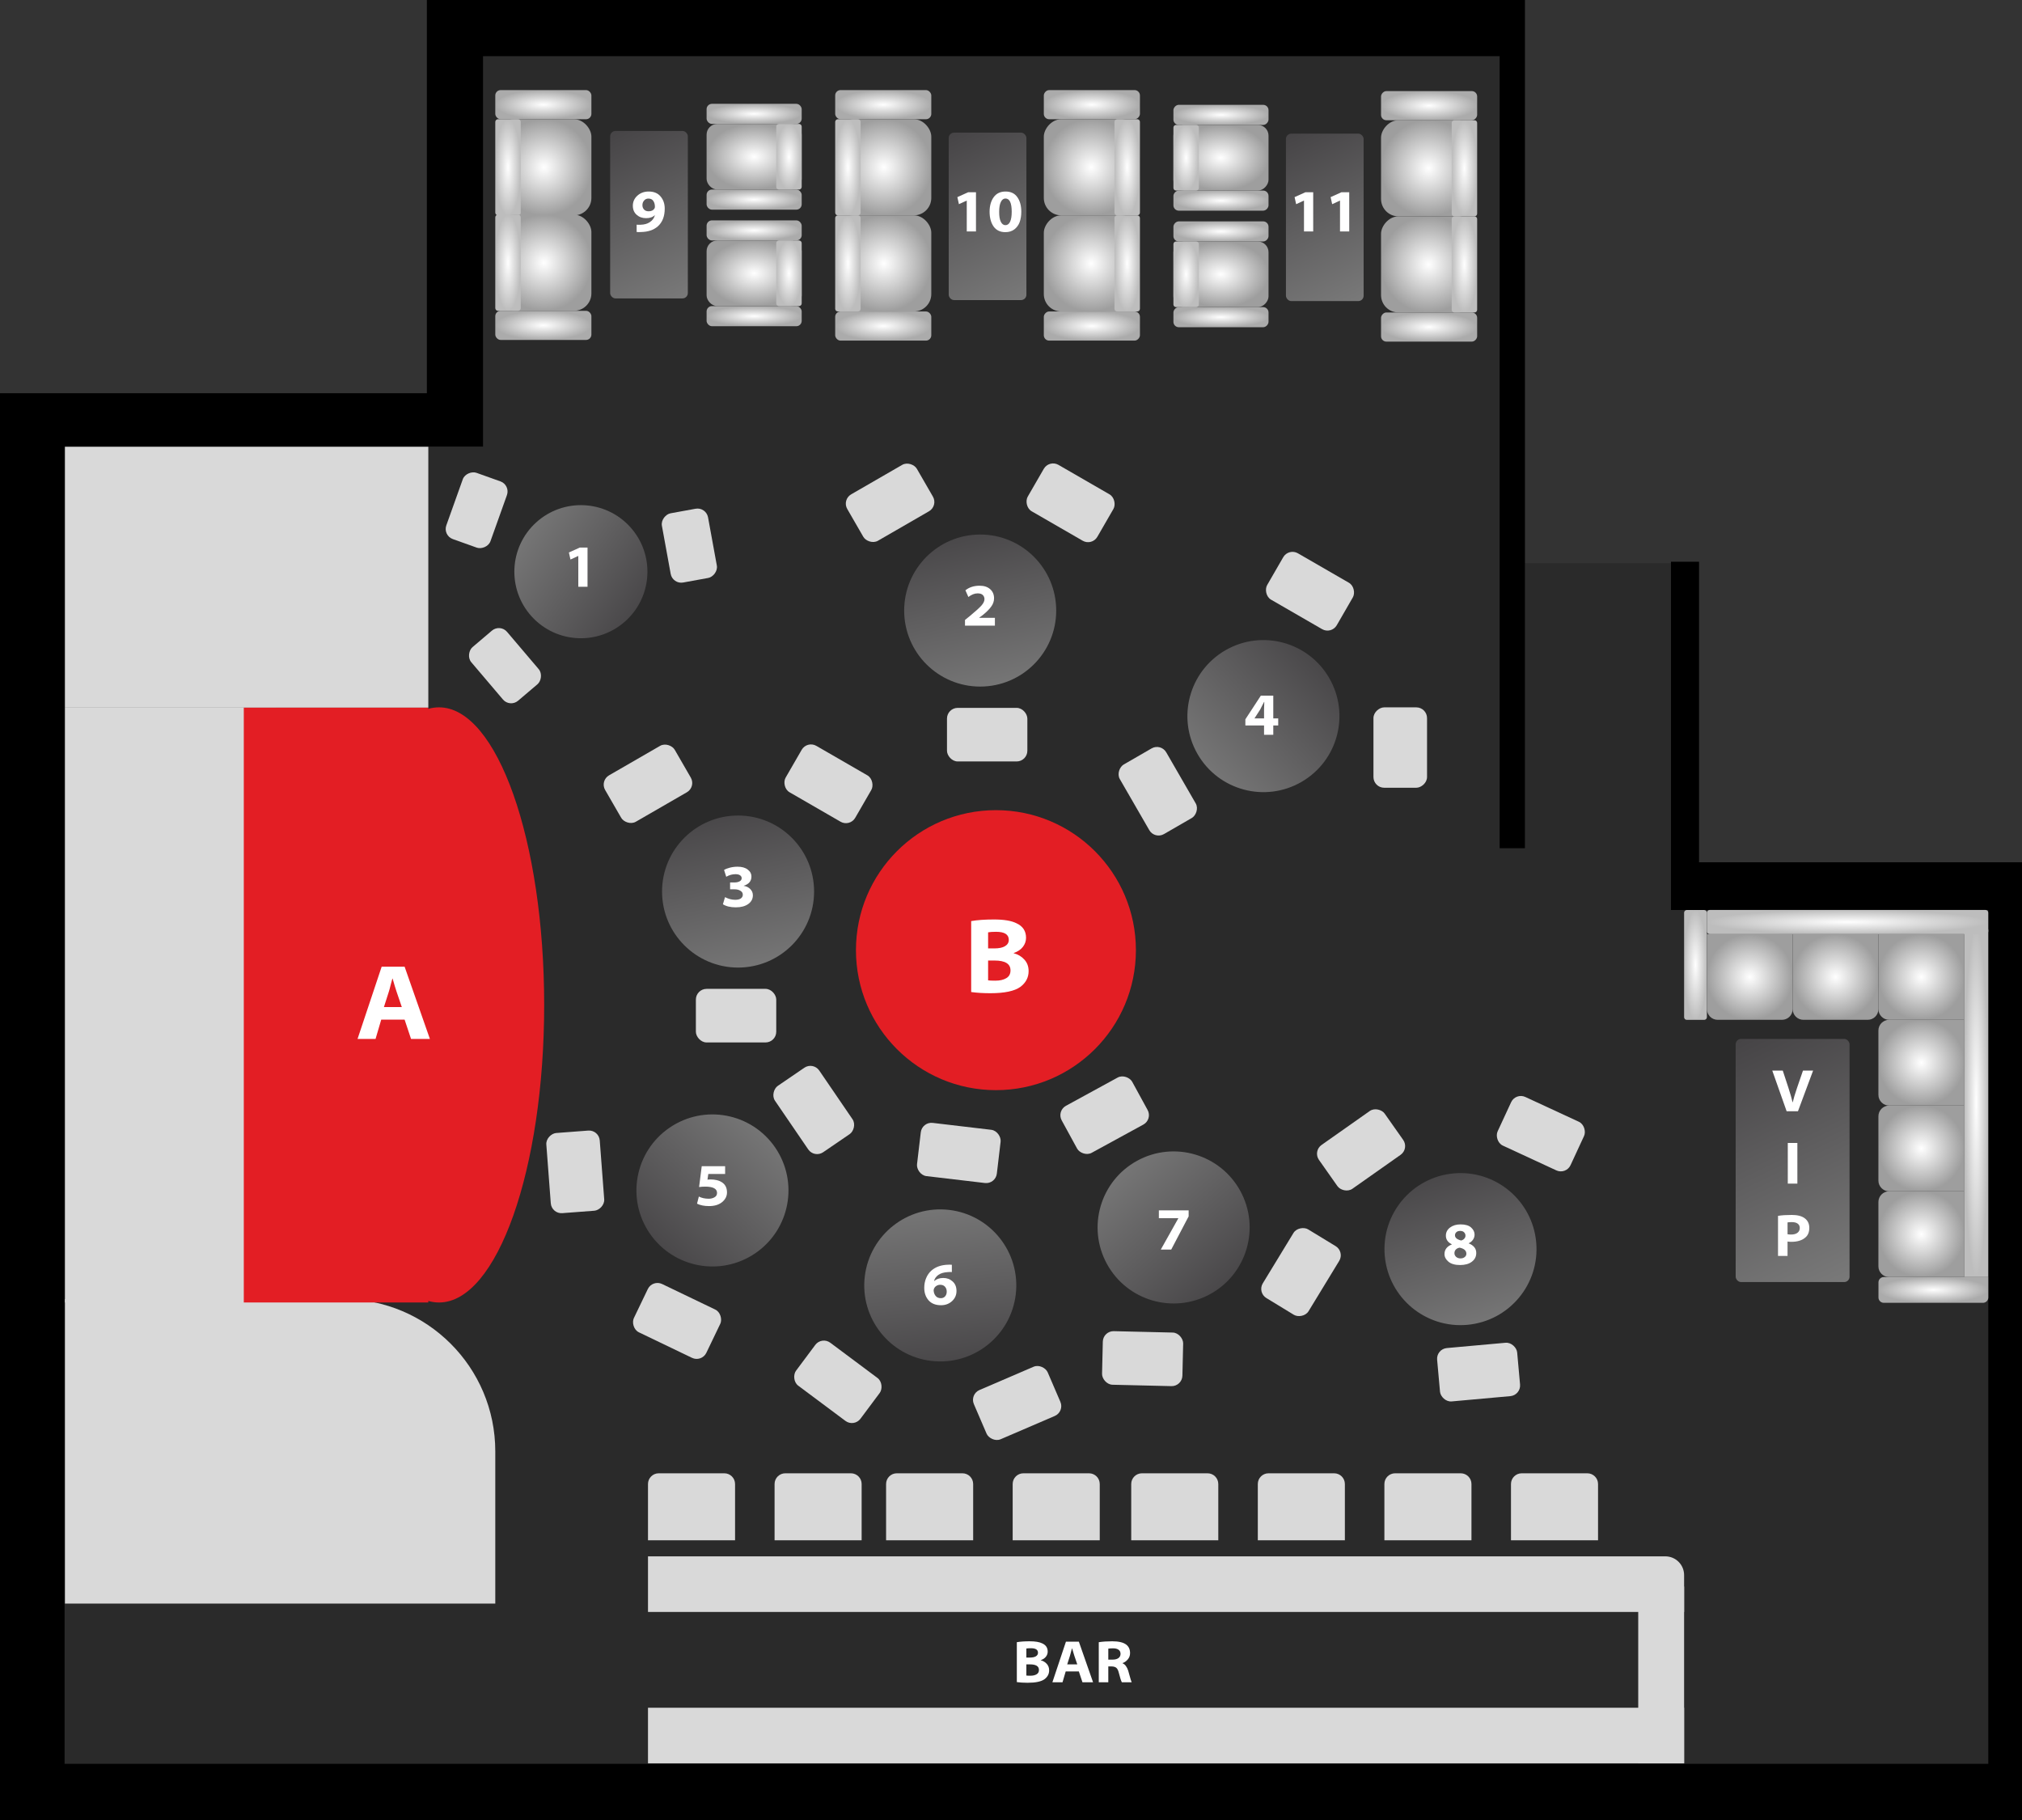 <svg width="6038" height="5435" viewBox="0 0 6038 5435" fill="none" xmlns="http://www.w3.org/2000/svg">
<rect x="0" y="0" width="6038" height="5435" fill="#333333" stroke="none"/>
<path fill-rule="evenodd" clip-rule="evenodd" d="M1277.07 0H4553.66V1681.35H5069.4L5069.4 2578.63H6038V5434H0V1182.4H1277.07L1277.07 0Z" fill="#2A2A2A"/>
<path d="M4553.66 0V2532.61H4478.18V167.722H1442.41V1333.39H192.881V5266.48H5937.37V2717.1H4989.74V1677.22H5073.6V2574.54H6038V5434.2H0V1174.06H1274.69V0H4553.66Z" fill="black"/>
<rect x="2110" y="310" width="284" height="60" rx="16" fill="url(#paint0_radial_82_1090)"/>
<rect x="2110" y="566" width="284" height="60" rx="16" fill="url(#paint1_radial_82_1090)"/>
<rect x="2110" y="370" width="284" height="196" rx="32" fill="url(#paint2_radial_82_1090)"/>
<path d="M2318 378C2318 373.582 2321.58 370 2326 370H2386C2390.42 370 2394 373.582 2394 378V558C2394 562.418 2390.42 566 2386 566H2326C2321.58 566 2318 562.418 2318 558V378Z" fill="url(#paint3_radial_82_1090)"/>
<rect width="284" height="60" rx="16" transform="matrix(-1 0 0 1 3788 313)" fill="url(#paint4_radial_82_1090)"/>
<rect width="284" height="60" rx="16" transform="matrix(-1 0 0 1 3788 569)" fill="url(#paint5_radial_82_1090)"/>
<rect width="284" height="196" rx="32" transform="matrix(-1 0 0 1 3788 373)" fill="url(#paint6_radial_82_1090)"/>
<path d="M3580 381C3580 376.582 3576.42 373 3572 373H3512C3507.58 373 3504 376.582 3504 381V561C3504 565.418 3507.58 569 3512 569H3572C3576.42 569 3580 565.418 3580 561V381Z" fill="url(#paint7_radial_82_1090)"/>
<rect x="2110" y="658" width="284" height="60" rx="16" fill="url(#paint8_radial_82_1090)"/>
<rect x="2110" y="914" width="284" height="60" rx="16" fill="url(#paint9_radial_82_1090)"/>
<rect x="2110" y="718" width="284" height="196" rx="32" fill="url(#paint10_radial_82_1090)"/>
<path d="M2318 726C2318 721.582 2321.58 718 2326 718H2386C2390.42 718 2394 721.582 2394 726V906C2394 910.418 2390.42 914 2386 914H2326C2321.58 914 2318 910.418 2318 906V726Z" fill="url(#paint11_radial_82_1090)"/>
<rect x="1479" y="928" width="287" height="87" rx="16" fill="url(#paint12_radial_82_1090)"/>
<rect x="1479" y="269" width="287" height="87" rx="16" fill="url(#paint13_radial_82_1090)"/>
<rect x="1483" y="356" width="283" height="287" rx="52" fill="url(#paint14_radial_82_1090)"/>
<path d="M1479 364C1479 359.582 1482.58 356 1487 356H1547C1551.42 356 1555 359.582 1555 364V635C1555 639.418 1551.42 643 1547 643H1487C1482.58 643 1479 639.418 1479 635V364Z" fill="url(#paint15_radial_82_1090)"/>
<rect x="1483" y="641" width="283" height="287" rx="52" fill="url(#paint16_radial_82_1090)"/>
<path d="M1479 649C1479 644.582 1482.58 641 1487 641H1547C1551.42 641 1555 644.582 1555 649V920C1555 924.418 1551.42 928 1547 928H1487C1482.58 928 1479 924.418 1479 920V649Z" fill="url(#paint17_radial_82_1090)"/>
<rect x="2494" y="930" width="287" height="87" rx="16" fill="url(#paint18_radial_82_1090)"/>
<rect x="2494" y="269" width="287" height="87" rx="16" fill="url(#paint19_radial_82_1090)"/>
<rect x="2498" y="356" width="283" height="287" rx="52" fill="url(#paint20_radial_82_1090)"/>
<path d="M2494 364C2494 359.582 2497.58 356 2502 356H2562C2566.42 356 2570 359.582 2570 364V635C2570 639.418 2566.42 643 2562 643H2502C2497.58 643 2494 639.418 2494 635V364Z" fill="url(#paint21_radial_82_1090)"/>
<rect x="2498" y="643" width="283" height="287" rx="52" fill="url(#paint22_radial_82_1090)"/>
<path d="M2494 651C2494 646.582 2497.58 643 2502 643H2562C2566.42 643 2570 646.582 2570 651V922C2570 926.418 2566.42 930 2562 930H2502C2497.58 930 2494 926.418 2494 922V651Z" fill="url(#paint23_radial_82_1090)"/>
<rect width="287" height="87" rx="16" transform="matrix(-1 0 0 1 3404 930)" fill="url(#paint24_radial_82_1090)"/>
<rect width="287" height="87" rx="16" transform="matrix(-1 0 0 1 3404 269)" fill="url(#paint25_radial_82_1090)"/>
<rect width="283" height="287" rx="52" transform="matrix(-1 0 0 1 3400 356)" fill="url(#paint26_radial_82_1090)"/>
<path d="M3404 364C3404 359.582 3400.42 356 3396 356H3336C3331.58 356 3328 359.582 3328 364V635C3328 639.418 3331.58 643 3336 643H3396C3400.42 643 3404 639.418 3404 635V364Z" fill="url(#paint27_radial_82_1090)"/>
<rect width="283" height="287" rx="52" transform="matrix(-1 0 0 1 3400 643)" fill="url(#paint28_radial_82_1090)"/>
<path d="M3404 651C3404 646.582 3400.42 643 3396 643H3336C3331.58 643 3328 646.582 3328 651V922C3328 926.418 3331.58 930 3336 930H3396C3400.42 930 3404 926.418 3404 922V651Z" fill="url(#paint29_radial_82_1090)"/>
<rect width="284" height="60" rx="16" transform="matrix(-1 0 0 1 3788 661)" fill="url(#paint30_radial_82_1090)"/>
<rect width="284" height="60" rx="16" transform="matrix(-1 0 0 1 3788 917)" fill="url(#paint31_radial_82_1090)"/>
<rect width="284" height="196" rx="32" transform="matrix(-1 0 0 1 3788 721)" fill="url(#paint32_radial_82_1090)"/>
<path d="M3580 729C3580 724.582 3576.42 721 3572 721H3512C3507.58 721 3504 724.582 3504 729V909C3504 913.418 3507.58 917 3512 917H3572C3576.42 917 3580 913.418 3580 909V729Z" fill="url(#paint33_radial_82_1090)"/>
<rect width="287" height="87" rx="16" transform="matrix(-1 0 0 1 4411 933)" fill="url(#paint34_radial_82_1090)"/>
<rect width="287" height="87" rx="16" transform="matrix(-1 0 0 1 4411 272)" fill="url(#paint35_radial_82_1090)"/>
<rect width="283" height="287" rx="52" transform="matrix(-1 0 0 1 4407 359)" fill="url(#paint36_radial_82_1090)"/>
<path d="M4411 367C4411 362.582 4407.42 359 4403 359H4343C4338.58 359 4335 362.582 4335 367V638C4335 642.418 4338.58 646 4343 646H4403C4407.42 646 4411 642.418 4411 638V367Z" fill="url(#paint37_radial_82_1090)"/>
<rect width="283" height="287" rx="52" transform="matrix(-1 0 0 1 4407 646)" fill="url(#paint38_radial_82_1090)"/>
<path d="M4411 654C4411 649.582 4407.42 646 4403 646H4343C4338.58 646 4335 649.582 4335 654V925C4335 929.418 4338.58 933 4343 933H4403C4407.42 933 4411 929.418 4411 925V654Z" fill="url(#paint39_radial_82_1090)"/>
<rect x="1822" y="391" width="232" height="500" rx="16" fill="url(#paint40_linear_82_1090)"/>
<rect x="2833" y="396" width="232" height="500" rx="16" fill="url(#paint41_linear_82_1090)"/>
<rect x="5183" y="3102" width="340" height="726" rx="16" fill="url(#paint42_linear_82_1090)"/>
<rect x="3840" y="399" width="232" height="500" rx="16" fill="url(#paint43_linear_82_1090)"/>
<path d="M1901.1 692.62V670.84C1903.02 671.2 1907.1 671.26 1913.34 671.02C1924.02 670.66 1932.78 668.26 1939.62 663.82C1948.14 658.42 1953.42 651.4 1955.46 642.76L1955.1 642.58C1949.22 648.46 1940.58 651.4 1929.18 651.4C1918.02 651.4 1908.66 648.04 1901.1 641.32C1893.54 634.6 1889.76 625.6 1889.76 614.32C1889.76 602.44 1894.26 592.42 1903.26 584.26C1912.38 575.98 1923.66 571.84 1937.1 571.84C1952.58 571.84 1964.4 576.76 1972.56 586.6C1980.84 596.32 1984.98 608.44 1984.98 622.96C1984.98 646.12 1978.02 663.82 1964.1 676.06C1951.74 686.86 1935 692.44 1913.88 692.8C1909.2 693.16 1904.94 693.1 1901.1 692.62ZM1936.38 592.9H1936.2C1931.04 592.9 1926.78 594.82 1923.42 598.66C1920.06 602.38 1918.38 607.06 1918.38 612.7C1918.38 617.86 1920 622.18 1923.24 625.66C1926.48 629.14 1931.04 630.88 1936.92 630.88C1944.96 630.88 1950.72 628.18 1954.2 622.78C1955.16 621.22 1955.64 619.54 1955.64 617.74C1955.76 611.02 1954.26 605.2 1951.14 600.28C1948.02 595.36 1943.1 592.9 1936.38 592.9Z" fill="white"/>
<path d="M5369 3318H5335.16L5292.32 3196.68H5323.64L5340.38 3247.62C5346.02 3265.02 5350.22 3279.6 5352.98 3291.36H5353.34C5355.86 3280.44 5360.12 3266.16 5366.12 3248.52L5383.94 3196.68H5414.18L5369 3318ZM5338.61 3412.68H5367.23V3534H5338.61V3412.68ZM5309.43 3750V3630.3C5320.71 3628.5 5334.45 3627.6 5350.65 3627.6C5367.45 3627.6 5380.29 3630.9 5389.17 3637.5C5398.29 3644.34 5402.85 3653.88 5402.85 3666.12C5402.85 3678.6 5399.07 3688.08 5391.51 3694.56C5381.79 3703.44 5367.51 3707.88 5348.67 3707.88C5344.47 3707.88 5340.87 3707.58 5337.87 3706.98V3750H5309.43ZM5337.87 3649.92V3685.2C5340.15 3685.8 5343.75 3686.1 5348.67 3686.1C5356.59 3686.1 5362.83 3684.42 5367.39 3681.06C5372.07 3677.58 5374.41 3672.72 5374.41 3666.48C5374.41 3660.84 5372.31 3656.52 5368.11 3653.52C5364.03 3650.52 5358.27 3649.02 5350.83 3649.02C5344.59 3649.02 5340.27 3649.32 5337.87 3649.92Z" fill="white"/>
<path d="M2886.9 691V599.02H2886.54L2863.5 609.64L2858.82 588.58L2891.22 574H2914.44V691H2886.9ZM3002.22 693.16H3002.04C2986.8 693.16 2975.16 687.58 2967.12 676.42C2959.2 665.14 2955.18 650.5 2955.06 632.5C2955.06 614.62 2959.14 600.04 2967.3 588.76C2975.46 577.48 2987.28 571.84 3002.76 571.84C3018.36 571.84 3030.06 577.42 3037.86 588.58C3045.78 599.74 3049.74 614.2 3049.74 631.96C3049.74 643.72 3048.12 654.1 3044.88 663.1C3041.64 671.98 3036.36 679.24 3029.04 684.88C3021.84 690.4 3012.9 693.16 3002.22 693.16ZM3002.22 672.28H3002.4C3008.4 672.28 3013.02 668.92 3016.26 662.2C3019.5 655.36 3021.12 645.4 3021.12 632.32C3021.12 605.92 3014.88 592.72 3002.4 592.72C2996.64 592.72 2992.08 596.14 2988.72 602.98C2985.36 609.7 2983.68 619.48 2983.68 632.32C2983.56 645.28 2985.18 655.18 2988.54 662.02C2991.9 668.86 2996.46 672.28 3002.22 672.28Z" fill="white"/>
<path d="M3893.9 691V599.02H3893.54L3870.5 609.64L3865.82 588.58L3898.22 574H3921.44V691H3893.9ZM4001.48 691V599.02H4001.12L3978.08 609.64L3973.4 588.58L4005.8 574H4029.02V691H4001.48Z" fill="white"/>
<circle cx="2974" cy="2837" r="418" fill="#E31E24"/>
<path d="M2900.08 2962.04V2750.2C2918.43 2747 2941.15 2745.4 2968.24 2745.4C2997.89 2745.4 3020.19 2749.13 3035.12 2756.6C3054.32 2765.35 3063.92 2779.85 3063.92 2800.12C3063.92 2809.93 3060.83 2818.89 3054.64 2827C3048.45 2835.11 3039.28 2841.29 3027.12 2845.56V2846.2C3040.13 2849.61 3050.8 2856.01 3059.12 2865.4C3067.44 2874.57 3071.6 2885.99 3071.6 2899.64C3071.6 2918.63 3063.39 2934.31 3046.96 2946.68C3029.47 2959.27 2999.6 2965.56 2957.36 2965.56C2936.03 2965.56 2916.93 2964.39 2900.08 2962.04ZM2950.64 2783.8V2831.8H2968.88C2983.17 2831.8 2993.95 2829.56 3001.2 2825.08C3008.67 2820.6 3012.4 2814.31 3012.4 2806.2C3012.4 2790.2 2999.81 2782.2 2974.64 2782.2C2963.55 2782.2 2955.55 2782.73 2950.64 2783.8ZM2950.64 2867.96V2927.16C2954.27 2927.8 2961.52 2928.12 2972.4 2928.12C2985.63 2928.12 2996.4 2925.67 3004.72 2920.76C3013.25 2915.85 3017.52 2908.07 3017.52 2897.4C3017.52 2877.77 3001.63 2867.96 2969.84 2867.96H2950.64Z" fill="white"/>
<circle cx="1734.65" cy="1706.98" r="198.7" transform="rotate(137.663 1734.65 1706.98)" fill="url(#paint44_linear_82_1090)"/>
<rect x="2108.58" y="1513.24" width="210.08" height="140.053" rx="32" transform="rotate(79.656 2108.58 1513.24)" fill="#D9D9D9"/>
<rect x="1524.56" y="1448.11" width="210.08" height="140.053" rx="32" transform="rotate(109.656 1524.56 1448.11)" fill="#D9D9D9"/>
<rect x="1493.37" y="1862.22" width="210.08" height="140.053" rx="32" transform="rotate(49.656 1493.37 1862.22)" fill="#D9D9D9"/>
<circle cx="2927" cy="1823" r="227" fill="url(#paint45_linear_82_1090)"/>
<rect x="3067.84" y="2273.57" width="240" height="160" rx="32" transform="rotate(-180 3067.84 2273.57)" fill="#D9D9D9"/>
<rect x="3260.84" y="1630.57" width="240" height="160" rx="32" transform="rotate(-150 3260.84 1630.57)" fill="#D9D9D9"/>
<rect x="2801.85" y="1510.56" width="240" height="160" rx="32" transform="rotate(150 2801.85 1510.56)" fill="#D9D9D9"/>
<circle cx="2204" cy="2662" r="227" fill="url(#paint46_linear_82_1090)"/>
<rect x="2318" y="3112.57" width="240" height="160" rx="32" transform="rotate(-180 2318 3112.57)" fill="#D9D9D9"/>
<rect x="2537.84" y="2469.57" width="240" height="160" rx="32" transform="rotate(-150 2537.84 2469.57)" fill="#D9D9D9"/>
<rect x="2078.85" y="2349.56" width="240" height="160" rx="32" transform="rotate(150 2078.85 2349.56)" fill="#D9D9D9"/>
<circle cx="2127.48" cy="3554.48" r="227" transform="rotate(-124.334 2127.48 3554.48)" fill="url(#paint47_linear_82_1090)"/>
<rect x="2428.36" y="3170" width="240" height="160" rx="32" transform="rotate(55.666 2428.36 3170)" fill="#D9D9D9"/>
<rect x="1788.54" y="3373.29" width="240" height="160" rx="32" transform="rotate(85.666 1788.54 3373.29)" fill="#D9D9D9"/>
<rect x="1948.33" y="3820" width="240" height="160" rx="32" transform="rotate(25.666 1948.33 3820)" fill="#D9D9D9"/>
<circle cx="2807.8" cy="3838.03" r="227" transform="rotate(-173.267 2807.8 3838.03)" fill="url(#paint48_linear_82_1090)"/>
<rect x="2753.37" y="3349" width="240" height="160" rx="32" transform="rotate(6.733 2753.37 3349)" fill="#D9D9D9"/>
<rect x="2453.69" y="3990" width="240" height="160" rx="32" transform="rotate(36.733 2453.69 3990)" fill="#D9D9D9"/>
<rect x="2895.46" y="4162.98" width="240" height="160" rx="32" transform="rotate(-23.267 2895.46 4162.98)" fill="#D9D9D9"/>
<circle cx="3504.63" cy="3664.94" r="227" transform="rotate(151.35 3504.63 3664.94)" fill="url(#paint49_linear_82_1090)"/>
<rect x="3155" y="3317.07" width="240" height="160" rx="32" transform="rotate(-28.65 3155 3317.07)" fill="#D9D9D9"/>
<rect x="3293.93" y="3973.88" width="240" height="160" rx="32" transform="rotate(1.35 3293.93 3973.88)" fill="#D9D9D9"/>
<rect x="3754.26" y="3859.11" width="240" height="160" rx="32" transform="rotate(-58.65 3754.26 3859.11)" fill="#D9D9D9"/>
<circle cx="4361.25" cy="3729.63" r="227" transform="rotate(-5.154 4361.25 3729.63)" fill="url(#paint50_linear_82_1090)"/>
<rect x="4542" y="4165.72" width="240" height="160" rx="32" transform="rotate(174.846 4542 4165.72)" fill="#D9D9D9"/>
<rect x="4676.46" y="3507.99" width="240" height="160" rx="32" transform="rotate(-155.154 4676.46 3507.99)" fill="#D9D9D9"/>
<rect x="4208.54" y="3429.7" width="240" height="160" rx="32" transform="rotate(144.846 4208.54 3429.7)" fill="#D9D9D9"/>
<circle cx="3772.78" cy="2138.17" r="227" transform="rotate(60 3772.78 2138.17)" fill="url(#paint51_linear_82_1090)"/>
<rect x="3448" y="2506.43" width="240" height="160" rx="32" transform="rotate(-120 3448 2506.43)" fill="#D9D9D9"/>
<rect x="4101.35" y="2352.07" width="240" height="160" rx="32" transform="rotate(-90 4101.35 2352.07)" fill="#D9D9D9"/>
<rect x="3975.78" y="1894.56" width="240" height="160" rx="32" transform="rotate(-150 3975.78 1894.56)" fill="#D9D9D9"/>
<path d="M5609.38 3874C5609.38 3882.84 5616.54 3890 5625.38 3890L5921.38 3890C5930.21 3890 5937.38 3882.84 5937.38 3874L5937.38 3813L5625.38 3813C5616.54 3813 5609.38 3820.16 5609.38 3829L5609.38 3874Z" fill="url(#paint52_radial_82_1090)"/>
<path d="M5097 2725.16C5097 2720.74 5093.42 2717.16 5089 2717.16H5037C5032.58 2717.16 5029 2720.74 5029 2725.16V3037.16C5029 3041.58 5032.58 3045.16 5037 3045.16H5089C5093.42 3045.16 5097 3041.58 5097 3037.16V2725.16Z" fill="url(#paint53_radial_82_1090)"/>
<path d="M5097.21 3013C5097.21 3030.67 5111.54 3045 5129.21 3045H5321.21C5338.89 3045 5353.21 3030.67 5353.21 3013V2789H5097.21V3013Z" fill="url(#paint54_radial_82_1090)"/>
<path d="M5353.21 3013C5353.21 3030.67 5367.54 3045 5385.21 3045H5577.21C5594.89 3045 5609.21 3030.67 5609.21 3013V2789H5353.21V3013Z" fill="url(#paint55_radial_82_1090)"/>
<path d="M5865.21 3045H5641.21C5623.54 3045 5609.21 3030.67 5609.21 3013V2789H5865.21V3045Z" fill="url(#paint56_radial_82_1090)"/>
<path d="M5609.21 3077C5609.21 3059.33 5623.54 3045 5641.21 3045H5865.21V3301H5641.21C5623.54 3301 5609.21 3286.67 5609.21 3269V3077Z" fill="url(#paint57_radial_82_1090)"/>
<path d="M5609.21 3333C5609.21 3315.33 5623.54 3301 5641.21 3301H5865.21V3557H5641.21C5623.54 3557 5609.21 3542.67 5609.21 3525V3333Z" fill="url(#paint58_radial_82_1090)"/>
<path d="M5609.21 3589C5609.21 3571.33 5623.54 3557 5641.21 3557H5865.21V3813H5641.21C5623.54 3813 5609.21 3798.67 5609.21 3781V3589Z" fill="url(#paint59_radial_82_1090)"/>
<path d="M5937.21 2777C5937.21 2772.58 5933.63 2769 5929.21 2769H5873.21C5868.8 2769 5865.21 2772.58 5865.21 2777V3813H5937.21V2777Z" fill="url(#paint60_radial_82_1090)"/>
<path d="M5105.21 2717C5100.8 2717 5097.21 2720.58 5097.21 2725L5097.21 2781C5097.21 2785.42 5100.8 2789 5105.21 2789L5929.21 2789C5933.63 2789 5937.21 2785.42 5937.21 2781L5937.21 2725C5937.21 2720.58 5933.63 2717 5929.21 2717L5105.21 2717Z" fill="url(#paint61_radial_82_1090)"/>
<path d="M1726.9 1752V1660.02H1726.54L1703.5 1670.64L1698.82 1649.58L1731.22 1635H1754.44V1752H1726.9Z" fill="white"/>
<path d="M2970.92 1868H2881.64V1851.08L2897.84 1837.94C2913.44 1824.98 2924.3 1815.14 2930.42 1808.42C2936.54 1801.58 2939.66 1795.16 2939.78 1789.16C2939.78 1784 2938.1 1779.8 2934.74 1776.56C2931.38 1773.32 2926.22 1771.7 2919.26 1771.7C2910.38 1771.7 2901.2 1775.3 2891.72 1782.5L2882.9 1762.52C2894.3 1753.4 2908.4 1748.84 2925.2 1748.84C2938.52 1748.84 2949.02 1752.26 2956.7 1759.1C2964.5 1765.94 2968.4 1775.06 2968.4 1786.46C2968.4 1795.22 2965.58 1803.44 2959.94 1811.12C2954.42 1818.8 2946.5 1826.84 2936.18 1835.24L2923.94 1844.42V1844.78H2970.92V1868Z" fill="white"/>
<path d="M2158.74 2699.98L2165.04 2678.74C2175.24 2684.02 2185.44 2686.66 2195.64 2686.66C2202.96 2686.66 2208.54 2685.28 2212.38 2682.52C2216.22 2679.64 2218.14 2675.98 2218.14 2671.54C2218.14 2666.38 2215.74 2662.42 2210.94 2659.66C2206.26 2656.78 2200.62 2655.34 2194.02 2655.34H2180.16V2634.82H2193.66C2199.18 2634.82 2204.04 2633.8 2208.24 2631.76C2212.56 2629.6 2214.72 2626.36 2214.72 2622.04C2214.72 2618.56 2213.16 2615.74 2210.04 2613.58C2206.92 2611.3 2202.36 2610.16 2196.36 2610.16C2186.64 2610.16 2177.4 2612.74 2168.64 2617.9L2162.16 2597.56C2166.48 2594.8 2172.24 2592.52 2179.44 2590.72C2186.76 2588.8 2194.44 2587.84 2202.48 2587.84C2215.32 2587.84 2225.4 2590.66 2232.72 2596.3C2240.16 2601.82 2243.88 2608.84 2243.88 2617.36C2243.88 2630.68 2236.26 2639.8 2221.02 2644.72V2645.08C2228.7 2646.16 2235.12 2649.28 2240.28 2654.44C2245.56 2659.6 2248.2 2665.84 2248.2 2673.16C2248.2 2683.96 2243.58 2692.66 2234.34 2699.26C2225.1 2705.86 2212.8 2709.16 2197.44 2709.16C2181.24 2709.16 2168.34 2706.1 2158.74 2699.98Z" fill="white"/>
<path d="M2165.34 3482V3505.22H2115.12L2112.6 3522.14C2115.6 3521.78 2118.6 3521.6 2121.6 3521.6C2135.4 3521.6 2146.68 3524.36 2155.44 3529.88C2165.76 3536.48 2170.92 3546.62 2170.92 3560.3C2170.92 3571.58 2166.06 3581.24 2156.34 3589.28C2146.62 3597.2 2133.66 3601.16 2117.46 3601.16C2103.06 3601.16 2091.06 3598.76 2081.46 3593.96L2086.86 3572.72C2095.5 3577.04 2105.34 3579.2 2116.38 3579.2C2122.86 3579.2 2128.62 3577.76 2133.66 3574.88C2138.7 3572 2141.22 3567.68 2141.22 3561.92C2141.22 3549.32 2129.4 3543.02 2105.76 3543.02C2100.12 3543.02 2094.06 3543.44 2087.58 3544.28L2095.5 3482H2165.34Z" fill="white"/>
<path d="M2842.38 3776.38V3798.16C2839.26 3797.8 2835.6 3797.8 2831.4 3798.16C2818.68 3798.88 2808.9 3801.7 2802.06 3806.62C2795.22 3811.54 2790.96 3817.66 2789.28 3824.98H2789.64C2796.48 3818.86 2805.54 3815.8 2816.82 3815.8C2827.86 3815.8 2837.16 3819.28 2844.72 3826.24C2852.4 3833.08 2856.24 3842.56 2856.24 3854.68C2856.24 3866.68 2851.8 3876.76 2842.92 3884.92C2834.04 3893.08 2823.06 3897.16 2809.98 3897.16C2793.78 3897.16 2781.36 3892.24 2772.72 3882.4C2764.2 3872.44 2759.94 3860.08 2759.94 3845.32C2759.94 3834.88 2761.8 3825.22 2765.52 3816.34C2769.24 3807.34 2774.46 3799.84 2781.18 3793.84C2794.02 3782.56 2810.82 3776.68 2831.58 3776.2C2834.1 3775.96 2837.7 3776.02 2842.38 3776.38ZM2809.44 3876.1H2809.62C2814.78 3876.1 2818.98 3874.3 2822.22 3870.7C2825.46 3866.98 2827.08 3862.3 2827.08 3856.66C2827.08 3850.78 2825.4 3845.92 2822.04 3842.08C2818.68 3838.12 2813.88 3836.14 2807.64 3836.14C2803.44 3836.14 2799.66 3837.22 2796.3 3839.38C2793.06 3841.42 2790.72 3844.06 2789.28 3847.3C2788.44 3848.86 2788.02 3850.84 2788.02 3853.24C2788.38 3859.6 2790.36 3865 2793.96 3869.44C2797.68 3873.88 2802.84 3876.1 2809.44 3876.1Z" fill="white"/>
<path d="M3460.54 3614H3549.46V3631.82L3497.44 3731H3466.3L3518.68 3637.58V3637.22H3460.54V3614Z" fill="white"/>
<path d="M3036.42 5022.46V4903.3C3046.74 4901.5 3059.52 4900.6 3074.76 4900.6C3091.44 4900.6 3103.98 4902.7 3112.38 4906.9C3123.18 4911.82 3128.58 4919.98 3128.58 4931.38C3128.58 4936.9 3126.84 4941.94 3123.36 4946.5C3119.88 4951.06 3114.72 4954.54 3107.88 4956.94V4957.3C3115.2 4959.22 3121.2 4962.82 3125.88 4968.1C3130.56 4973.26 3132.9 4979.68 3132.9 4987.36C3132.9 4998.04 3128.28 5006.86 3119.04 5013.82C3109.2 5020.9 3092.4 5024.44 3068.64 5024.44C3056.64 5024.44 3045.9 5023.78 3036.42 5022.46ZM3064.86 4922.2V4949.2H3075.12C3083.16 4949.2 3089.22 4947.94 3093.3 4945.42C3097.5 4942.9 3099.6 4939.36 3099.6 4934.8C3099.6 4925.8 3092.52 4921.3 3078.36 4921.3C3072.12 4921.3 3067.62 4921.6 3064.86 4922.2ZM3064.86 4969.54V5002.84C3066.9 5003.2 3070.98 5003.38 3077.1 5003.38C3084.54 5003.38 3090.6 5002 3095.28 4999.24C3100.08 4996.48 3102.48 4992.1 3102.48 4986.1C3102.48 4975.06 3093.54 4969.54 3075.66 4969.54H3064.86ZM3221.59 4990.6H3182.35L3172.81 5023H3142.57L3183.07 4901.68H3221.59L3264.07 5023H3232.39L3221.59 4990.6ZM3186.85 4969.54H3216.91L3208.09 4943.62C3206.53 4939.06 3204.31 4931.74 3201.43 4921.66H3201.07C3200.47 4923.58 3199.51 4927.12 3198.19 4932.28C3196.99 4937.32 3195.97 4941.1 3195.13 4943.62L3186.85 4969.54ZM3281.11 5023V4903.3C3292.87 4901.5 3306.25 4900.6 3321.25 4900.6C3340.21 4900.6 3354.07 4903.84 3362.83 4910.32C3370.63 4916.2 3374.53 4924.72 3374.53 4935.88C3374.53 4943.32 3372.19 4949.68 3367.51 4954.96C3362.95 4960.24 3357.85 4963.78 3352.21 4965.58V4966.3C3359.53 4969.3 3365.11 4976.62 3368.95 4988.26C3369.91 4991.5 3371.17 4996 3372.73 5001.76C3374.29 5007.52 3375.61 5012.14 3376.69 5015.62C3377.77 5019.1 3378.67 5021.56 3379.39 5023H3350.05C3347.65 5018.68 3344.65 5009.32 3341.05 4994.92C3339.25 4987.48 3336.73 4982.44 3333.49 4979.8C3330.37 4977.16 3325.63 4975.78 3319.27 4975.66H3309.55V5023H3281.11ZM3309.55 4922.56V4955.32H3322.51C3329.83 4955.32 3335.59 4953.82 3339.79 4950.82C3343.99 4947.7 3346.09 4943.5 3346.09 4938.22C3346.09 4932.7 3344.11 4928.56 3340.15 4925.8C3336.31 4923.04 3330.97 4921.66 3324.13 4921.66C3318.01 4921.66 3313.15 4921.96 3309.55 4922.56Z" fill="white"/>
<path d="M4361.36 3655.84H4361.54C4375.7 3655.84 4386.2 3658.96 4393.04 3665.2C4399.88 3671.44 4403.3 3678.46 4403.3 3686.26C4403.3 3691.78 4401.74 3696.82 4398.62 3701.38C4395.62 3705.94 4391.3 3709.54 4385.66 3712.18V3712.54C4392.14 3714.82 4397.54 3718.36 4401.86 3723.16C4406.18 3727.96 4408.34 3733.96 4408.34 3741.16C4408.34 3751.96 4403.96 3760.66 4395.2 3767.26C4386.56 3773.86 4374.86 3777.16 4360.1 3777.16C4344.86 3777.16 4333.28 3773.86 4325.36 3767.26C4317.44 3760.54 4313.48 3752.98 4313.48 3744.58C4313.48 3731.14 4320.8 3721.48 4335.44 3715.6V3715.24C4323.56 3709.48 4317.62 3700.9 4317.62 3689.5C4317.62 3679.54 4321.76 3671.44 4330.04 3665.2C4338.32 3658.96 4348.76 3655.84 4361.36 3655.84ZM4361.18 3757.36H4361.36C4366.4 3757.36 4370.54 3756.04 4373.78 3753.4C4377.14 3750.76 4378.82 3747.46 4378.82 3743.5C4378.82 3734.14 4372.1 3728.08 4358.66 3725.32C4353.74 3726.16 4349.9 3728.08 4347.14 3731.08C4344.5 3733.96 4343.18 3737.44 4343.18 3741.52C4343.06 3745.72 4344.68 3749.44 4348.04 3752.68C4351.52 3755.8 4355.9 3757.36 4361.18 3757.36ZM4360.46 3675.28H4360.28C4355.48 3675.28 4351.7 3676.54 4348.94 3679.06C4346.18 3681.58 4344.8 3684.7 4344.8 3688.42C4344.8 3695.62 4350.86 3700.78 4362.98 3703.9C4366.58 3703.18 4369.64 3701.5 4372.16 3698.86C4374.8 3696.22 4376.12 3693.1 4376.12 3689.5C4376.12 3685.66 4374.8 3682.36 4372.16 3679.6C4369.52 3676.72 4365.62 3675.28 4360.46 3675.28Z" fill="white"/>
<path d="M3802.2 2194H3774.66V2166.1H3718.86V2147.74L3765.12 2077H3802.2V2145.04H3816.96V2166.1H3802.2V2194ZM3746.04 2145.04H3774.66V2118.58C3774.66 2114.02 3774.9 2106.46 3775.38 2095.9H3774.66C3773.58 2097.94 3771.72 2101.54 3769.08 2106.7C3766.56 2111.86 3764.52 2115.88 3762.96 2118.76L3746.22 2144.68L3746.04 2145.04Z" fill="white"/>
<rect x="194" y="1334" width="1085" height="779" fill="#D9D9D9"/>
<rect x="194" y="2113" width="629" height="1776" fill="#D9D9D9"/>
<path d="M194 3879H1024.5C1275.51 3879 1479 4082.49 1479 4333.5V4788H194V3879Z" fill="#D9D9D9"/>
<path d="M1935 4431C1935 4413.33 1949.33 4399 1967 4399H2163C2180.67 4399 2195 4413.33 2195 4431V4599H1935V4431Z" fill="#D9D9D9"/>
<path d="M2646 4431C2646 4413.33 2660.33 4399 2678 4399H2874C2891.67 4399 2906 4413.33 2906 4431V4599H2646V4431Z" fill="#D9D9D9"/>
<path d="M3378 4431C3378 4413.33 3392.33 4399 3410 4399H3606C3623.67 4399 3638 4413.33 3638 4431V4599H3378V4431Z" fill="#D9D9D9"/>
<path d="M4134 4431C4134 4413.33 4148.33 4399 4166 4399H4362C4379.67 4399 4394 4413.33 4394 4431V4599H4134V4431Z" fill="#D9D9D9"/>
<path d="M2313 4431C2313 4413.33 2327.33 4399 2345 4399H2541C2558.67 4399 2573 4413.33 2573 4431V4599H2313V4431Z" fill="#D9D9D9"/>
<path d="M3024 4431C3024 4413.33 3038.33 4399 3056 4399H3252C3269.67 4399 3284 4413.33 3284 4431V4599H3024V4431Z" fill="#D9D9D9"/>
<path d="M3756 4431C3756 4413.33 3770.33 4399 3788 4399H3984C4001.67 4399 4016 4413.33 4016 4431V4599H3756V4431Z" fill="#D9D9D9"/>
<path d="M4512 4431C4512 4413.33 4526.33 4399 4544 4399H4740C4757.67 4399 4772 4413.33 4772 4431V4599H4512V4431Z" fill="#D9D9D9"/>
<path d="M1935 4647H4973C5003.93 4647 5029 4672.07 5029 4703V4813H1935V4647Z" fill="#D9D9D9"/>
<path d="M1935 5099H5029V5265H1935V5099Z" fill="#D9D9D9"/>
<path d="M4892 4737H5029V5265H4892V4737Z" fill="#D9D9D9"/>
<path d="M1311 3889C1484.42 3889 1625 3491.21 1625 3000.5C1625 2509.79 1484.42 2112 1311 2112C1300.2 2112 1289.52 2113.54 1279 2116.56V2113H728V3889H1279V3884.44C1289.52 3887.46 1300.2 3889 1311 3889Z" fill="#E31E24"/>
<path d="M1208.2 3044.4H1138.44L1121.48 3102H1067.72L1139.72 2886.32H1208.2L1283.72 3102H1227.4L1208.2 3044.4ZM1146.44 3006.96H1199.88L1184.2 2960.88C1181.43 2952.77 1177.48 2939.76 1172.36 2921.84H1171.72C1170.65 2925.25 1168.95 2931.55 1166.6 2940.72C1164.47 2949.68 1162.65 2956.4 1161.16 2960.88L1146.44 3006.96Z" fill="white"/>
<defs>
<radialGradient id="paint0_radial_82_1090" cx="0" cy="0" r="1" gradientUnits="userSpaceOnUse" gradientTransform="translate(2252 340) scale(142 30)">
<stop stop-color="white"/>
<stop offset="1" stop-color="#ABABAB"/>
</radialGradient>
<radialGradient id="paint1_radial_82_1090" cx="0" cy="0" r="1" gradientUnits="userSpaceOnUse" gradientTransform="translate(2252 596) scale(142 30)">
<stop stop-color="white"/>
<stop offset="1" stop-color="#ABABAB"/>
</radialGradient>
<radialGradient id="paint2_radial_82_1090" cx="0" cy="0" r="1" gradientUnits="userSpaceOnUse" gradientTransform="translate(2252 468) scale(142 98)">
<stop stop-color="white"/>
<stop offset="1" stop-color="#9E9E9E"/>
</radialGradient>
<radialGradient id="paint3_radial_82_1090" cx="0" cy="0" r="1" gradientUnits="userSpaceOnUse" gradientTransform="translate(2356 468) scale(38 98)">
<stop stop-color="white"/>
<stop offset="1" stop-color="#BDBDBD"/>
</radialGradient>
<radialGradient id="paint4_radial_82_1090" cx="0" cy="0" r="1" gradientUnits="userSpaceOnUse" gradientTransform="translate(142 30) scale(142 30)">
<stop stop-color="white"/>
<stop offset="1" stop-color="#ABABAB"/>
</radialGradient>
<radialGradient id="paint5_radial_82_1090" cx="0" cy="0" r="1" gradientUnits="userSpaceOnUse" gradientTransform="translate(142 30) scale(142 30)">
<stop stop-color="white"/>
<stop offset="1" stop-color="#ABABAB"/>
</radialGradient>
<radialGradient id="paint6_radial_82_1090" cx="0" cy="0" r="1" gradientUnits="userSpaceOnUse" gradientTransform="translate(142 98) scale(142 98)">
<stop stop-color="white"/>
<stop offset="1" stop-color="#9E9E9E"/>
</radialGradient>
<radialGradient id="paint7_radial_82_1090" cx="0" cy="0" r="1" gradientUnits="userSpaceOnUse" gradientTransform="translate(3542 471) rotate(180) scale(38 98)">
<stop stop-color="white"/>
<stop offset="1" stop-color="#BDBDBD"/>
</radialGradient>
<radialGradient id="paint8_radial_82_1090" cx="0" cy="0" r="1" gradientUnits="userSpaceOnUse" gradientTransform="translate(2252 688) scale(142 30)">
<stop stop-color="white"/>
<stop offset="1" stop-color="#ABABAB"/>
</radialGradient>
<radialGradient id="paint9_radial_82_1090" cx="0" cy="0" r="1" gradientUnits="userSpaceOnUse" gradientTransform="translate(2252 944) scale(142 30)">
<stop stop-color="white"/>
<stop offset="1" stop-color="#ABABAB"/>
</radialGradient>
<radialGradient id="paint10_radial_82_1090" cx="0" cy="0" r="1" gradientUnits="userSpaceOnUse" gradientTransform="translate(2252 816) scale(142 98)">
<stop stop-color="white"/>
<stop offset="1" stop-color="#9E9E9E"/>
</radialGradient>
<radialGradient id="paint11_radial_82_1090" cx="0" cy="0" r="1" gradientUnits="userSpaceOnUse" gradientTransform="translate(2356 816) scale(38 98)">
<stop stop-color="white"/>
<stop offset="1" stop-color="#BDBDBD"/>
</radialGradient>
<radialGradient id="paint12_radial_82_1090" cx="0" cy="0" r="1" gradientUnits="userSpaceOnUse" gradientTransform="translate(1622.5 971.5) scale(143.5 43.5)">
<stop stop-color="white"/>
<stop offset="1" stop-color="#ABABAB"/>
</radialGradient>
<radialGradient id="paint13_radial_82_1090" cx="0" cy="0" r="1" gradientUnits="userSpaceOnUse" gradientTransform="translate(1622.5 312.5) scale(143.5 43.5)">
<stop stop-color="white"/>
<stop offset="1" stop-color="#ABABAB"/>
</radialGradient>
<radialGradient id="paint14_radial_82_1090" cx="0" cy="0" r="1" gradientUnits="userSpaceOnUse" gradientTransform="translate(1624.5 499.5) scale(141.5 143.5)">
<stop stop-color="white"/>
<stop offset="1" stop-color="#9E9E9E"/>
</radialGradient>
<radialGradient id="paint15_radial_82_1090" cx="0" cy="0" r="1" gradientUnits="userSpaceOnUse" gradientTransform="translate(1517 499.5) scale(38 143.5)">
<stop stop-color="white"/>
<stop offset="1" stop-color="#BDBDBD"/>
</radialGradient>
<radialGradient id="paint16_radial_82_1090" cx="0" cy="0" r="1" gradientUnits="userSpaceOnUse" gradientTransform="translate(1624.5 784.5) scale(141.5 143.5)">
<stop stop-color="white"/>
<stop offset="1" stop-color="#9E9E9E"/>
</radialGradient>
<radialGradient id="paint17_radial_82_1090" cx="0" cy="0" r="1" gradientUnits="userSpaceOnUse" gradientTransform="translate(1517 784.5) scale(38 143.5)">
<stop stop-color="white"/>
<stop offset="1" stop-color="#BDBDBD"/>
</radialGradient>
<radialGradient id="paint18_radial_82_1090" cx="0" cy="0" r="1" gradientUnits="userSpaceOnUse" gradientTransform="translate(2637.5 973.5) scale(143.5 43.5)">
<stop stop-color="white"/>
<stop offset="1" stop-color="#ABABAB"/>
</radialGradient>
<radialGradient id="paint19_radial_82_1090" cx="0" cy="0" r="1" gradientUnits="userSpaceOnUse" gradientTransform="translate(2637.5 312.5) scale(143.5 43.5)">
<stop stop-color="white"/>
<stop offset="1" stop-color="#ABABAB"/>
</radialGradient>
<radialGradient id="paint20_radial_82_1090" cx="0" cy="0" r="1" gradientUnits="userSpaceOnUse" gradientTransform="translate(2639.5 499.5) scale(141.5 143.5)">
<stop stop-color="white"/>
<stop offset="1" stop-color="#9E9E9E"/>
</radialGradient>
<radialGradient id="paint21_radial_82_1090" cx="0" cy="0" r="1" gradientUnits="userSpaceOnUse" gradientTransform="translate(2532 499.5) scale(38 143.5)">
<stop stop-color="white"/>
<stop offset="1" stop-color="#BDBDBD"/>
</radialGradient>
<radialGradient id="paint22_radial_82_1090" cx="0" cy="0" r="1" gradientUnits="userSpaceOnUse" gradientTransform="translate(2639.5 786.5) scale(141.5 143.5)">
<stop stop-color="white"/>
<stop offset="1" stop-color="#9E9E9E"/>
</radialGradient>
<radialGradient id="paint23_radial_82_1090" cx="0" cy="0" r="1" gradientUnits="userSpaceOnUse" gradientTransform="translate(2532 786.5) scale(38 143.5)">
<stop stop-color="white"/>
<stop offset="1" stop-color="#BDBDBD"/>
</radialGradient>
<radialGradient id="paint24_radial_82_1090" cx="0" cy="0" r="1" gradientUnits="userSpaceOnUse" gradientTransform="translate(143.5 43.5) scale(143.5 43.5)">
<stop stop-color="white"/>
<stop offset="1" stop-color="#ABABAB"/>
</radialGradient>
<radialGradient id="paint25_radial_82_1090" cx="0" cy="0" r="1" gradientUnits="userSpaceOnUse" gradientTransform="translate(143.5 43.5) scale(143.5 43.5)">
<stop stop-color="white"/>
<stop offset="1" stop-color="#ABABAB"/>
</radialGradient>
<radialGradient id="paint26_radial_82_1090" cx="0" cy="0" r="1" gradientUnits="userSpaceOnUse" gradientTransform="translate(141.5 143.5) scale(141.5 143.5)">
<stop stop-color="white"/>
<stop offset="1" stop-color="#9E9E9E"/>
</radialGradient>
<radialGradient id="paint27_radial_82_1090" cx="0" cy="0" r="1" gradientUnits="userSpaceOnUse" gradientTransform="translate(3366 499.5) rotate(180) scale(38 143.5)">
<stop stop-color="white"/>
<stop offset="1" stop-color="#BDBDBD"/>
</radialGradient>
<radialGradient id="paint28_radial_82_1090" cx="0" cy="0" r="1" gradientUnits="userSpaceOnUse" gradientTransform="translate(141.5 143.5) scale(141.5 143.5)">
<stop stop-color="white"/>
<stop offset="1" stop-color="#9E9E9E"/>
</radialGradient>
<radialGradient id="paint29_radial_82_1090" cx="0" cy="0" r="1" gradientUnits="userSpaceOnUse" gradientTransform="translate(3366 786.5) rotate(180) scale(38 143.5)">
<stop stop-color="white"/>
<stop offset="1" stop-color="#BDBDBD"/>
</radialGradient>
<radialGradient id="paint30_radial_82_1090" cx="0" cy="0" r="1" gradientUnits="userSpaceOnUse" gradientTransform="translate(142 30) scale(142 30)">
<stop stop-color="white"/>
<stop offset="1" stop-color="#ABABAB"/>
</radialGradient>
<radialGradient id="paint31_radial_82_1090" cx="0" cy="0" r="1" gradientUnits="userSpaceOnUse" gradientTransform="translate(142 30) scale(142 30)">
<stop stop-color="white"/>
<stop offset="1" stop-color="#ABABAB"/>
</radialGradient>
<radialGradient id="paint32_radial_82_1090" cx="0" cy="0" r="1" gradientUnits="userSpaceOnUse" gradientTransform="translate(142 98) scale(142 98)">
<stop stop-color="white"/>
<stop offset="1" stop-color="#9E9E9E"/>
</radialGradient>
<radialGradient id="paint33_radial_82_1090" cx="0" cy="0" r="1" gradientUnits="userSpaceOnUse" gradientTransform="translate(3542 819) rotate(180) scale(38 98)">
<stop stop-color="white"/>
<stop offset="1" stop-color="#BDBDBD"/>
</radialGradient>
<radialGradient id="paint34_radial_82_1090" cx="0" cy="0" r="1" gradientUnits="userSpaceOnUse" gradientTransform="translate(143.5 43.5) scale(143.5 43.5)">
<stop stop-color="white"/>
<stop offset="1" stop-color="#ABABAB"/>
</radialGradient>
<radialGradient id="paint35_radial_82_1090" cx="0" cy="0" r="1" gradientUnits="userSpaceOnUse" gradientTransform="translate(143.5 43.5) scale(143.5 43.5)">
<stop stop-color="white"/>
<stop offset="1" stop-color="#ABABAB"/>
</radialGradient>
<radialGradient id="paint36_radial_82_1090" cx="0" cy="0" r="1" gradientUnits="userSpaceOnUse" gradientTransform="translate(141.5 143.5) scale(141.5 143.5)">
<stop stop-color="white"/>
<stop offset="1" stop-color="#9E9E9E"/>
</radialGradient>
<radialGradient id="paint37_radial_82_1090" cx="0" cy="0" r="1" gradientUnits="userSpaceOnUse" gradientTransform="translate(4373 502.5) rotate(180) scale(38 143.5)">
<stop stop-color="white"/>
<stop offset="1" stop-color="#BDBDBD"/>
</radialGradient>
<radialGradient id="paint38_radial_82_1090" cx="0" cy="0" r="1" gradientUnits="userSpaceOnUse" gradientTransform="translate(141.5 143.5) scale(141.5 143.5)">
<stop stop-color="white"/>
<stop offset="1" stop-color="#9E9E9E"/>
</radialGradient>
<radialGradient id="paint39_radial_82_1090" cx="0" cy="0" r="1" gradientUnits="userSpaceOnUse" gradientTransform="translate(4373 789.5) rotate(180) scale(38 143.5)">
<stop stop-color="white"/>
<stop offset="1" stop-color="#BDBDBD"/>
</radialGradient>
<linearGradient id="paint40_linear_82_1090" x1="1825.4" y1="394.992" x2="2059.5" y2="880.52" gradientUnits="userSpaceOnUse">
<stop stop-color="#464446"/>
<stop offset="1" stop-color="#797979"/>
</linearGradient>
<linearGradient id="paint41_linear_82_1090" x1="2836.4" y1="399.992" x2="3070.5" y2="885.52" gradientUnits="userSpaceOnUse">
<stop stop-color="#464446"/>
<stop offset="1" stop-color="#797979"/>
</linearGradient>
<linearGradient id="paint42_linear_82_1090" x1="5187.98" y1="3107.8" x2="5525.93" y2="3815.23" gradientUnits="userSpaceOnUse">
<stop stop-color="#464446"/>
<stop offset="1" stop-color="#797979"/>
</linearGradient>
<linearGradient id="paint43_linear_82_1090" x1="3843.4" y1="402.992" x2="4077.5" y2="888.52" gradientUnits="userSpaceOnUse">
<stop stop-color="#464446"/>
<stop offset="1" stop-color="#797979"/>
</linearGradient>
<linearGradient id="paint44_linear_82_1090" x1="1541.76" y1="1511.45" x2="1643.1" y2="1964.39" gradientUnits="userSpaceOnUse">
<stop stop-color="#464446"/>
<stop offset="1" stop-color="#797979"/>
</linearGradient>
<linearGradient id="paint45_linear_82_1090" x1="2706.65" y1="1599.62" x2="2822.41" y2="2117.07" gradientUnits="userSpaceOnUse">
<stop stop-color="#464446"/>
<stop offset="1" stop-color="#797979"/>
</linearGradient>
<linearGradient id="paint46_linear_82_1090" x1="1983.65" y1="2438.62" x2="2099.41" y2="2956.07" gradientUnits="userSpaceOnUse">
<stop stop-color="#464446"/>
<stop offset="1" stop-color="#797979"/>
</linearGradient>
<linearGradient id="paint47_linear_82_1090" x1="1907.13" y1="3331.1" x2="2022.89" y2="3848.55" gradientUnits="userSpaceOnUse">
<stop stop-color="#464446"/>
<stop offset="1" stop-color="#797979"/>
</linearGradient>
<linearGradient id="paint48_linear_82_1090" x1="2587.45" y1="3614.65" x2="2703.21" y2="4132.1" gradientUnits="userSpaceOnUse">
<stop stop-color="#464446"/>
<stop offset="1" stop-color="#797979"/>
</linearGradient>
<linearGradient id="paint49_linear_82_1090" x1="3284.28" y1="3441.56" x2="3400.04" y2="3959.01" gradientUnits="userSpaceOnUse">
<stop stop-color="#464446"/>
<stop offset="1" stop-color="#797979"/>
</linearGradient>
<linearGradient id="paint50_linear_82_1090" x1="4140.9" y1="3506.26" x2="4256.67" y2="4023.71" gradientUnits="userSpaceOnUse">
<stop stop-color="#464446"/>
<stop offset="1" stop-color="#797979"/>
</linearGradient>
<linearGradient id="paint51_linear_82_1090" x1="3552.43" y1="1914.79" x2="3668.19" y2="2432.24" gradientUnits="userSpaceOnUse">
<stop stop-color="#464446"/>
<stop offset="1" stop-color="#797979"/>
</linearGradient>
<radialGradient id="paint52_radial_82_1090" cx="0" cy="0" r="1" gradientUnits="userSpaceOnUse" gradientTransform="translate(5773.38 3851.5) scale(164 38.5)">
<stop stop-color="white"/>
<stop offset="1" stop-color="#ABABAB"/>
</radialGradient>
<radialGradient id="paint53_radial_82_1090" cx="0" cy="0" r="1" gradientUnits="userSpaceOnUse" gradientTransform="translate(5063 2881.16) rotate(180) scale(34 164)">
<stop stop-color="white"/>
<stop offset="1" stop-color="#BDBDBD"/>
</radialGradient>
<radialGradient id="paint54_radial_82_1090" cx="0" cy="0" r="1" gradientUnits="userSpaceOnUse" gradientTransform="translate(5225.21 2917) scale(128)">
<stop stop-color="white"/>
<stop offset="1" stop-color="#9E9E9E"/>
</radialGradient>
<radialGradient id="paint55_radial_82_1090" cx="0" cy="0" r="1" gradientUnits="userSpaceOnUse" gradientTransform="translate(5481.21 2917) scale(128)">
<stop stop-color="white"/>
<stop offset="1" stop-color="#9E9E9E"/>
</radialGradient>
<radialGradient id="paint56_radial_82_1090" cx="0" cy="0" r="1" gradientUnits="userSpaceOnUse" gradientTransform="translate(5737.21 2917) rotate(180) scale(128)">
<stop stop-color="white"/>
<stop offset="1" stop-color="#9E9E9E"/>
</radialGradient>
<radialGradient id="paint57_radial_82_1090" cx="0" cy="0" r="1" gradientUnits="userSpaceOnUse" gradientTransform="translate(5737.21 3173) scale(128)">
<stop stop-color="white"/>
<stop offset="1" stop-color="#9E9E9E"/>
</radialGradient>
<radialGradient id="paint58_radial_82_1090" cx="0" cy="0" r="1" gradientUnits="userSpaceOnUse" gradientTransform="translate(5737.21 3429) scale(128)">
<stop stop-color="white"/>
<stop offset="1" stop-color="#9E9E9E"/>
</radialGradient>
<radialGradient id="paint59_radial_82_1090" cx="0" cy="0" r="1" gradientUnits="userSpaceOnUse" gradientTransform="translate(5737.21 3685) scale(128)">
<stop stop-color="white"/>
<stop offset="1" stop-color="#9E9E9E"/>
</radialGradient>
<radialGradient id="paint60_radial_82_1090" cx="0" cy="0" r="1" gradientUnits="userSpaceOnUse" gradientTransform="translate(5901.21 3291) rotate(180) scale(36 522)">
<stop stop-color="white"/>
<stop offset="1" stop-color="#BDBDBD"/>
</radialGradient>
<radialGradient id="paint61_radial_82_1090" cx="0" cy="0" r="1" gradientUnits="userSpaceOnUse" gradientTransform="translate(5517.21 2753) rotate(90) scale(36 420)">
<stop stop-color="white"/>
<stop offset="1" stop-color="#BDBDBD"/>
</radialGradient>
</defs>
</svg>
